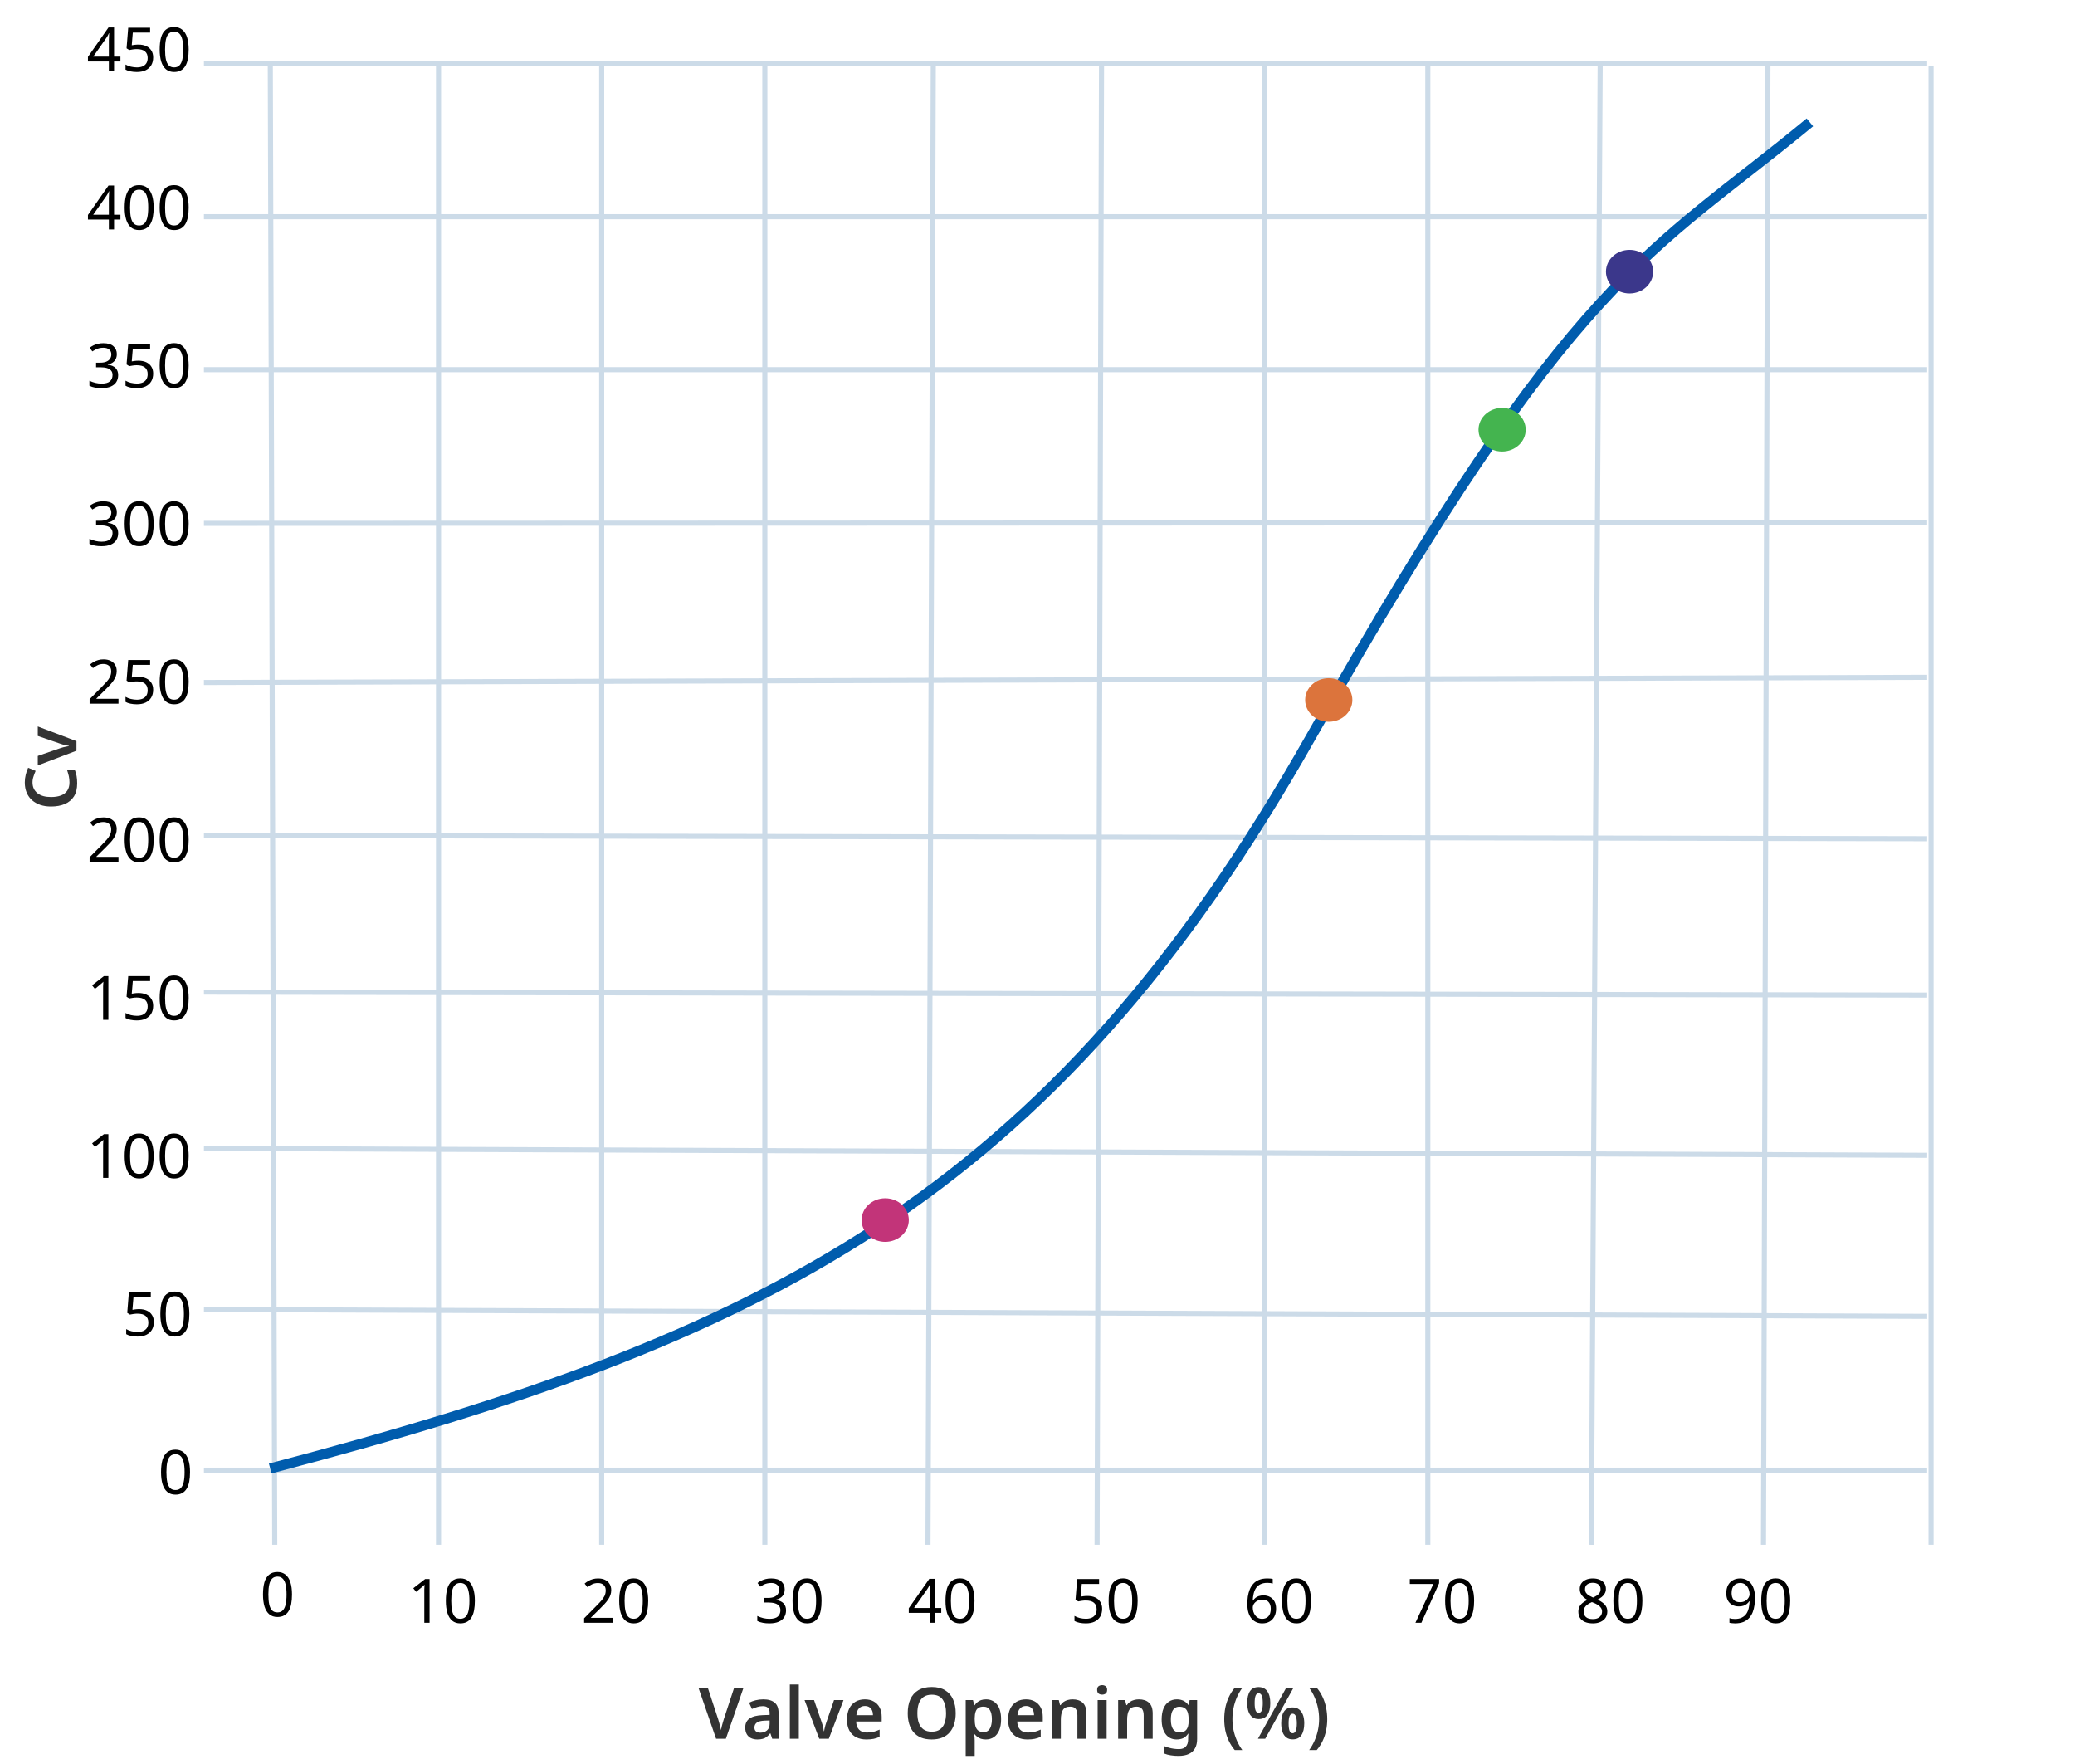 <svg width="407" height="346" viewBox="0 0 407 346" fill="none" xmlns="http://www.w3.org/2000/svg">
<line y1="-0.5" x2="289.957" y2="-0.5" transform="matrix(0.003 1 -1 0.004 52.52 13.002)" stroke="#CCDBE8"/>
<line x1="86.019" y1="13" x2="86.019" y2="302.957" stroke="#CCDBE8"/>
<line x1="118.02" y1="13" x2="118.02" y2="302.957" stroke="#CCDBE8"/>
<line x1="150.02" y1="13" x2="150.02" y2="302.957" stroke="#CCDBE8"/>
<line x1="183.059" y1="13.004" x2="182.02" y2="302.959" stroke="#CCDBE8"/>
<line y1="-0.5" x2="289.957" y2="-0.5" transform="matrix(-0.003 1 -1 -0.004 215.559 13.002)" stroke="#CCDBE8"/>
<line x1="248.059" y1="13" x2="248.059" y2="302.957" stroke="#CCDBE8"/>
<line x1="280.059" y1="13" x2="280.059" y2="302.957" stroke="#CCDBE8"/>
<line y1="-0.5" x2="289.957" y2="-0.5" transform="matrix(-0.006 1 -1 -0.007 313.364 13.006)" stroke="#CCDBE8"/>
<line y1="-0.5" x2="289.957" y2="-0.5" transform="matrix(-0.003 1 -1 -0.003 346.267 13.002)" stroke="#CCDBE8"/>
<line x1="378.767" y1="13" x2="378.767" y2="302.957" stroke="#CCDBE8"/>
<line x1="40" y1="12.5" x2="378" y2="12.5" stroke="#CCDBE8"/>
<line x1="40" y1="42.5" x2="378" y2="42.5" stroke="#CCDBE8"/>
<line x1="40" y1="72.5" x2="378" y2="72.5" stroke="#CCDBE8"/>
<line x1="40" y1="102.638" x2="378" y2="102.515" stroke="#CCDBE8"/>
<line y1="-0.5" x2="338.002" y2="-0.5" transform="matrix(1 -0.003 0.003 1 40 134.345)" stroke="#CCDBE8"/>
<line x1="40.001" y1="163.845" x2="378.001" y2="164.492" stroke="#CCDBE8"/>
<line x1="40.001" y1="194.568" x2="378.001" y2="195.154" stroke="#CCDBE8"/>
<line y1="-0.5" x2="338.004" y2="-0.5" transform="matrix(1 0.004 -0.004 1 40 225.725)" stroke="#CCDBE8"/>
<line y1="-0.5" x2="338.003" y2="-0.5" transform="matrix(1 0.004 -0.004 1 40 257.311)" stroke="#CCDBE8"/>
<line x1="40" y1="288.328" x2="378" y2="288.328" stroke="#CCDBE8"/>
<path d="M53 288C149.582 262.628 205.852 235.315 257.279 144.26C308.706 53.206 323.812 49.77 355 24" stroke="#005CAD" stroke-width="2"/>
<ellipse cx="173.629" cy="239.276" rx="4.629" ry="4.276" fill="#C23479"/>
<ellipse cx="260.629" cy="137.276" rx="4.629" ry="4.276" fill="#DC743C"/>
<ellipse cx="294.629" cy="84.276" rx="4.629" ry="4.276" fill="#44B44F"/>
<ellipse cx="319.629" cy="53.276" rx="4.629" ry="4.276" fill="#3B378B"/>
<path d="M23.624 12.056H22.376V14H21.356V12.056H17.252V11.156L21.284 5.384H22.376V11.108H23.624V12.056ZM21.356 8.408C21.356 8.2 21.356 8.012 21.356 7.844C21.364 7.668 21.372 7.504 21.38 7.352C21.388 7.2 21.392 7.056 21.392 6.92C21.4 6.776 21.408 6.64 21.416 6.512H21.368C21.304 6.664 21.224 6.828 21.128 7.004C21.032 7.18 20.94 7.328 20.852 7.448L18.284 11.108H21.356V8.408ZM27.167 8.744C27.751 8.744 28.259 8.844 28.691 9.044C29.123 9.244 29.455 9.532 29.687 9.908C29.927 10.276 30.047 10.728 30.047 11.264C30.047 11.856 29.919 12.368 29.663 12.8C29.407 13.224 29.039 13.552 28.559 13.784C28.087 14.008 27.515 14.12 26.843 14.12C26.403 14.12 25.987 14.08 25.595 14C25.211 13.92 24.887 13.804 24.623 13.652V12.656C24.911 12.832 25.259 12.972 25.667 13.076C26.083 13.172 26.479 13.22 26.855 13.22C27.279 13.22 27.647 13.156 27.959 13.028C28.279 12.892 28.527 12.688 28.703 12.416C28.879 12.136 28.967 11.788 28.967 11.372C28.967 10.812 28.795 10.384 28.451 10.088C28.107 9.784 27.563 9.632 26.819 9.632C26.595 9.632 26.339 9.652 26.051 9.692C25.763 9.732 25.531 9.772 25.355 9.812L24.827 9.476L25.151 5.432H29.447V6.392H26.051L25.847 8.876C25.983 8.852 26.167 8.824 26.399 8.792C26.631 8.76 26.887 8.744 27.167 8.744ZM37.01 9.704C37.01 10.4 36.958 11.02 36.854 11.564C36.75 12.108 36.582 12.572 36.35 12.956C36.126 13.332 35.83 13.62 35.462 13.82C35.102 14.02 34.666 14.12 34.154 14.12C33.514 14.12 32.982 13.944 32.558 13.592C32.142 13.24 31.83 12.736 31.622 12.08C31.422 11.416 31.322 10.624 31.322 9.704C31.322 8.776 31.414 7.984 31.598 7.328C31.79 6.672 32.094 6.172 32.51 5.828C32.926 5.476 33.474 5.3 34.154 5.3C34.794 5.3 35.326 5.476 35.75 5.828C36.174 6.172 36.49 6.672 36.698 7.328C36.906 7.984 37.01 8.776 37.01 9.704ZM32.378 9.704C32.378 10.488 32.434 11.14 32.546 11.66C32.666 12.18 32.854 12.572 33.11 12.836C33.374 13.092 33.722 13.22 34.154 13.22C34.586 13.22 34.93 13.092 35.186 12.836C35.45 12.58 35.642 12.192 35.762 11.672C35.882 11.144 35.942 10.488 35.942 9.704C35.942 8.92 35.882 8.272 35.762 7.76C35.642 7.24 35.45 6.852 35.186 6.596C34.93 6.332 34.586 6.2 34.154 6.2C33.722 6.2 33.374 6.332 33.11 6.596C32.854 6.852 32.666 7.24 32.546 7.76C32.434 8.272 32.378 8.92 32.378 9.704Z" fill="black"/>
<path d="M23.624 43.056H22.376V45H21.356V43.056H17.252V42.156L21.284 36.384H22.376V42.108H23.624V43.056ZM21.356 39.408C21.356 39.2 21.356 39.012 21.356 38.844C21.364 38.668 21.372 38.504 21.38 38.352C21.388 38.2 21.392 38.056 21.392 37.92C21.4 37.776 21.408 37.64 21.416 37.512H21.368C21.304 37.664 21.224 37.828 21.128 38.004C21.032 38.18 20.94 38.328 20.852 38.448L18.284 42.108H21.356V39.408ZM30.143 40.704C30.143 41.4 30.091 42.02 29.987 42.564C29.883 43.108 29.715 43.572 29.483 43.956C29.259 44.332 28.963 44.62 28.595 44.82C28.235 45.02 27.799 45.12 27.287 45.12C26.647 45.12 26.115 44.944 25.691 44.592C25.275 44.24 24.963 43.736 24.755 43.08C24.555 42.416 24.455 41.624 24.455 40.704C24.455 39.776 24.547 38.984 24.731 38.328C24.923 37.672 25.227 37.172 25.643 36.828C26.059 36.476 26.607 36.3 27.287 36.3C27.927 36.3 28.459 36.476 28.883 36.828C29.307 37.172 29.623 37.672 29.831 38.328C30.039 38.984 30.143 39.776 30.143 40.704ZM25.511 40.704C25.511 41.488 25.567 42.14 25.679 42.66C25.799 43.18 25.987 43.572 26.243 43.836C26.507 44.092 26.855 44.22 27.287 44.22C27.719 44.22 28.063 44.092 28.319 43.836C28.583 43.58 28.775 43.192 28.895 42.672C29.015 42.144 29.075 41.488 29.075 40.704C29.075 39.92 29.015 39.272 28.895 38.76C28.775 38.24 28.583 37.852 28.319 37.596C28.063 37.332 27.719 37.2 27.287 37.2C26.855 37.2 26.507 37.332 26.243 37.596C25.987 37.852 25.799 38.24 25.679 38.76C25.567 39.272 25.511 39.92 25.511 40.704ZM37.01 40.704C37.01 41.4 36.958 42.02 36.854 42.564C36.75 43.108 36.582 43.572 36.35 43.956C36.126 44.332 35.83 44.62 35.462 44.82C35.102 45.02 34.666 45.12 34.154 45.12C33.514 45.12 32.982 44.944 32.558 44.592C32.142 44.24 31.83 43.736 31.622 43.08C31.422 42.416 31.322 41.624 31.322 40.704C31.322 39.776 31.414 38.984 31.598 38.328C31.79 37.672 32.094 37.172 32.51 36.828C32.926 36.476 33.474 36.3 34.154 36.3C34.794 36.3 35.326 36.476 35.75 36.828C36.174 37.172 36.49 37.672 36.698 38.328C36.906 38.984 37.01 39.776 37.01 40.704ZM32.378 40.704C32.378 41.488 32.434 42.14 32.546 42.66C32.666 43.18 32.854 43.572 33.11 43.836C33.374 44.092 33.722 44.22 34.154 44.22C34.586 44.22 34.93 44.092 35.186 43.836C35.45 43.58 35.642 43.192 35.762 42.672C35.882 42.144 35.942 41.488 35.942 40.704C35.942 39.92 35.882 39.272 35.762 38.76C35.642 38.24 35.45 37.852 35.186 37.596C34.93 37.332 34.586 37.2 34.154 37.2C33.722 37.2 33.374 37.332 33.11 37.596C32.854 37.852 32.666 38.24 32.546 38.76C32.434 39.272 32.378 39.92 32.378 40.704Z" fill="black"/>
<path d="M22.916 69.436C22.916 69.82 22.844 70.152 22.7 70.432C22.556 70.712 22.348 70.94 22.076 71.116C21.812 71.292 21.5 71.416 21.14 71.488V71.536C21.828 71.616 22.34 71.832 22.676 72.184C23.012 72.536 23.18 72.996 23.18 73.564C23.18 74.06 23.064 74.504 22.832 74.896C22.6 75.28 22.24 75.58 21.752 75.796C21.272 76.012 20.652 76.12 19.892 76.12C19.444 76.12 19.028 76.084 18.644 76.012C18.26 75.948 17.892 75.828 17.54 75.652V74.668C17.9 74.844 18.288 74.984 18.704 75.088C19.12 75.184 19.52 75.232 19.904 75.232C20.672 75.232 21.224 75.084 21.56 74.788C21.904 74.484 22.076 74.068 22.076 73.54C22.076 73.18 21.98 72.892 21.788 72.676C21.604 72.452 21.332 72.288 20.972 72.184C20.612 72.08 20.18 72.028 19.676 72.028H18.848V71.128H19.688C20.16 71.128 20.552 71.06 20.864 70.924C21.184 70.788 21.424 70.6 21.584 70.36C21.752 70.112 21.836 69.828 21.836 69.508C21.836 69.092 21.696 68.772 21.416 68.548C21.136 68.316 20.756 68.2 20.276 68.2C19.972 68.2 19.696 68.232 19.448 68.296C19.2 68.352 18.968 68.436 18.752 68.548C18.544 68.652 18.332 68.776 18.116 68.92L17.588 68.2C17.796 68.04 18.032 67.892 18.296 67.756C18.568 67.62 18.868 67.512 19.196 67.432C19.524 67.352 19.88 67.312 20.264 67.312C21.16 67.312 21.824 67.512 22.256 67.912C22.696 68.312 22.916 68.82 22.916 69.436ZM27.167 70.744C27.751 70.744 28.259 70.844 28.691 71.044C29.123 71.244 29.455 71.532 29.687 71.908C29.927 72.276 30.047 72.728 30.047 73.264C30.047 73.856 29.919 74.368 29.663 74.8C29.407 75.224 29.039 75.552 28.559 75.784C28.087 76.008 27.515 76.12 26.843 76.12C26.403 76.12 25.987 76.08 25.595 76C25.211 75.92 24.887 75.804 24.623 75.652V74.656C24.911 74.832 25.259 74.972 25.667 75.076C26.083 75.172 26.479 75.22 26.855 75.22C27.279 75.22 27.647 75.156 27.959 75.028C28.279 74.892 28.527 74.688 28.703 74.416C28.879 74.136 28.967 73.788 28.967 73.372C28.967 72.812 28.795 72.384 28.451 72.088C28.107 71.784 27.563 71.632 26.819 71.632C26.595 71.632 26.339 71.652 26.051 71.692C25.763 71.732 25.531 71.772 25.355 71.812L24.827 71.476L25.151 67.432H29.447V68.392H26.051L25.847 70.876C25.983 70.852 26.167 70.824 26.399 70.792C26.631 70.76 26.887 70.744 27.167 70.744ZM37.01 71.704C37.01 72.4 36.958 73.02 36.854 73.564C36.75 74.108 36.582 74.572 36.35 74.956C36.126 75.332 35.83 75.62 35.462 75.82C35.102 76.02 34.666 76.12 34.154 76.12C33.514 76.12 32.982 75.944 32.558 75.592C32.142 75.24 31.83 74.736 31.622 74.08C31.422 73.416 31.322 72.624 31.322 71.704C31.322 70.776 31.414 69.984 31.598 69.328C31.79 68.672 32.094 68.172 32.51 67.828C32.926 67.476 33.474 67.3 34.154 67.3C34.794 67.3 35.326 67.476 35.75 67.828C36.174 68.172 36.49 68.672 36.698 69.328C36.906 69.984 37.01 70.776 37.01 71.704ZM32.378 71.704C32.378 72.488 32.434 73.14 32.546 73.66C32.666 74.18 32.854 74.572 33.11 74.836C33.374 75.092 33.722 75.22 34.154 75.22C34.586 75.22 34.93 75.092 35.186 74.836C35.45 74.58 35.642 74.192 35.762 73.672C35.882 73.144 35.942 72.488 35.942 71.704C35.942 70.92 35.882 70.272 35.762 69.76C35.642 69.24 35.45 68.852 35.186 68.596C34.93 68.332 34.586 68.2 34.154 68.2C33.722 68.2 33.374 68.332 33.11 68.596C32.854 68.852 32.666 69.24 32.546 69.76C32.434 70.272 32.378 70.92 32.378 71.704Z" fill="black"/>
<path d="M22.916 100.436C22.916 100.82 22.844 101.152 22.7 101.432C22.556 101.712 22.348 101.94 22.076 102.116C21.812 102.292 21.5 102.416 21.14 102.488V102.536C21.828 102.616 22.34 102.832 22.676 103.184C23.012 103.536 23.18 103.996 23.18 104.564C23.18 105.06 23.064 105.504 22.832 105.896C22.6 106.28 22.24 106.58 21.752 106.796C21.272 107.012 20.652 107.12 19.892 107.12C19.444 107.12 19.028 107.084 18.644 107.012C18.26 106.948 17.892 106.828 17.54 106.652V105.668C17.9 105.844 18.288 105.984 18.704 106.088C19.12 106.184 19.52 106.232 19.904 106.232C20.672 106.232 21.224 106.084 21.56 105.788C21.904 105.484 22.076 105.068 22.076 104.54C22.076 104.18 21.98 103.892 21.788 103.676C21.604 103.452 21.332 103.288 20.972 103.184C20.612 103.08 20.18 103.028 19.676 103.028H18.848V102.128H19.688C20.16 102.128 20.552 102.06 20.864 101.924C21.184 101.788 21.424 101.6 21.584 101.36C21.752 101.112 21.836 100.828 21.836 100.508C21.836 100.092 21.696 99.772 21.416 99.548C21.136 99.316 20.756 99.2 20.276 99.2C19.972 99.2 19.696 99.232 19.448 99.296C19.2 99.352 18.968 99.436 18.752 99.548C18.544 99.652 18.332 99.776 18.116 99.92L17.588 99.2C17.796 99.04 18.032 98.892 18.296 98.756C18.568 98.62 18.868 98.512 19.196 98.432C19.524 98.352 19.88 98.312 20.264 98.312C21.16 98.312 21.824 98.512 22.256 98.912C22.696 99.312 22.916 99.82 22.916 100.436ZM30.143 102.704C30.143 103.4 30.091 104.02 29.987 104.564C29.883 105.108 29.715 105.572 29.483 105.956C29.259 106.332 28.963 106.62 28.595 106.82C28.235 107.02 27.799 107.12 27.287 107.12C26.647 107.12 26.115 106.944 25.691 106.592C25.275 106.24 24.963 105.736 24.755 105.08C24.555 104.416 24.455 103.624 24.455 102.704C24.455 101.776 24.547 100.984 24.731 100.328C24.923 99.672 25.227 99.172 25.643 98.828C26.059 98.476 26.607 98.3 27.287 98.3C27.927 98.3 28.459 98.476 28.883 98.828C29.307 99.172 29.623 99.672 29.831 100.328C30.039 100.984 30.143 101.776 30.143 102.704ZM25.511 102.704C25.511 103.488 25.567 104.14 25.679 104.66C25.799 105.18 25.987 105.572 26.243 105.836C26.507 106.092 26.855 106.22 27.287 106.22C27.719 106.22 28.063 106.092 28.319 105.836C28.583 105.58 28.775 105.192 28.895 104.672C29.015 104.144 29.075 103.488 29.075 102.704C29.075 101.92 29.015 101.272 28.895 100.76C28.775 100.24 28.583 99.852 28.319 99.596C28.063 99.332 27.719 99.2 27.287 99.2C26.855 99.2 26.507 99.332 26.243 99.596C25.987 99.852 25.799 100.24 25.679 100.76C25.567 101.272 25.511 101.92 25.511 102.704ZM37.01 102.704C37.01 103.4 36.958 104.02 36.854 104.564C36.75 105.108 36.582 105.572 36.35 105.956C36.126 106.332 35.83 106.62 35.462 106.82C35.102 107.02 34.666 107.12 34.154 107.12C33.514 107.12 32.982 106.944 32.558 106.592C32.142 106.24 31.83 105.736 31.622 105.08C31.422 104.416 31.322 103.624 31.322 102.704C31.322 101.776 31.414 100.984 31.598 100.328C31.79 99.672 32.094 99.172 32.51 98.828C32.926 98.476 33.474 98.3 34.154 98.3C34.794 98.3 35.326 98.476 35.75 98.828C36.174 99.172 36.49 99.672 36.698 100.328C36.906 100.984 37.01 101.776 37.01 102.704ZM32.378 102.704C32.378 103.488 32.434 104.14 32.546 104.66C32.666 105.18 32.854 105.572 33.11 105.836C33.374 106.092 33.722 106.22 34.154 106.22C34.586 106.22 34.93 106.092 35.186 105.836C35.45 105.58 35.642 105.192 35.762 104.672C35.882 104.144 35.942 103.488 35.942 102.704C35.942 101.92 35.882 101.272 35.762 100.76C35.642 100.24 35.45 99.852 35.186 99.596C34.93 99.332 34.586 99.2 34.154 99.2C33.722 99.2 33.374 99.332 33.11 99.596C32.854 99.852 32.666 100.24 32.546 100.76C32.434 101.272 32.378 101.92 32.378 102.704Z" fill="black"/>
<path d="M23.24 138H17.576V137.124L19.82 134.856C20.252 134.424 20.616 134.04 20.912 133.704C21.208 133.368 21.432 133.04 21.584 132.72C21.736 132.392 21.812 132.036 21.812 131.652C21.812 131.18 21.672 130.824 21.392 130.584C21.112 130.336 20.748 130.212 20.3 130.212C19.884 130.212 19.516 130.284 19.196 130.428C18.884 130.572 18.564 130.772 18.236 131.028L17.672 130.32C17.896 130.128 18.14 129.956 18.404 129.804C18.676 129.652 18.968 129.532 19.28 129.444C19.6 129.356 19.94 129.312 20.3 129.312C20.836 129.312 21.296 129.404 21.68 129.588C22.064 129.772 22.36 130.036 22.568 130.38C22.784 130.716 22.892 131.12 22.892 131.592C22.892 131.928 22.84 132.248 22.736 132.552C22.632 132.848 22.484 133.14 22.292 133.428C22.1 133.716 21.868 134.008 21.596 134.304C21.324 134.6 21.024 134.908 20.696 135.228L18.908 136.992V137.04H23.24V138ZM27.167 132.744C27.751 132.744 28.259 132.844 28.691 133.044C29.123 133.244 29.455 133.532 29.687 133.908C29.927 134.276 30.047 134.728 30.047 135.264C30.047 135.856 29.919 136.368 29.663 136.8C29.407 137.224 29.039 137.552 28.559 137.784C28.087 138.008 27.515 138.12 26.843 138.12C26.403 138.12 25.987 138.08 25.595 138C25.211 137.92 24.887 137.804 24.623 137.652V136.656C24.911 136.832 25.259 136.972 25.667 137.076C26.083 137.172 26.479 137.22 26.855 137.22C27.279 137.22 27.647 137.156 27.959 137.028C28.279 136.892 28.527 136.688 28.703 136.416C28.879 136.136 28.967 135.788 28.967 135.372C28.967 134.812 28.795 134.384 28.451 134.088C28.107 133.784 27.563 133.632 26.819 133.632C26.595 133.632 26.339 133.652 26.051 133.692C25.763 133.732 25.531 133.772 25.355 133.812L24.827 133.476L25.151 129.432H29.447V130.392H26.051L25.847 132.876C25.983 132.852 26.167 132.824 26.399 132.792C26.631 132.76 26.887 132.744 27.167 132.744ZM37.01 133.704C37.01 134.4 36.958 135.02 36.854 135.564C36.75 136.108 36.582 136.572 36.35 136.956C36.126 137.332 35.83 137.62 35.462 137.82C35.102 138.02 34.666 138.12 34.154 138.12C33.514 138.12 32.982 137.944 32.558 137.592C32.142 137.24 31.83 136.736 31.622 136.08C31.422 135.416 31.322 134.624 31.322 133.704C31.322 132.776 31.414 131.984 31.598 131.328C31.79 130.672 32.094 130.172 32.51 129.828C32.926 129.476 33.474 129.3 34.154 129.3C34.794 129.3 35.326 129.476 35.75 129.828C36.174 130.172 36.49 130.672 36.698 131.328C36.906 131.984 37.01 132.776 37.01 133.704ZM32.378 133.704C32.378 134.488 32.434 135.14 32.546 135.66C32.666 136.18 32.854 136.572 33.11 136.836C33.374 137.092 33.722 137.22 34.154 137.22C34.586 137.22 34.93 137.092 35.186 136.836C35.45 136.58 35.642 136.192 35.762 135.672C35.882 135.144 35.942 134.488 35.942 133.704C35.942 132.92 35.882 132.272 35.762 131.76C35.642 131.24 35.45 130.852 35.186 130.596C34.93 130.332 34.586 130.2 34.154 130.2C33.722 130.2 33.374 130.332 33.11 130.596C32.854 130.852 32.666 131.24 32.546 131.76C32.434 132.272 32.378 132.92 32.378 133.704Z" fill="black"/>
<path d="M23.24 169H17.576V168.124L19.82 165.856C20.252 165.424 20.616 165.04 20.912 164.704C21.208 164.368 21.432 164.04 21.584 163.72C21.736 163.392 21.812 163.036 21.812 162.652C21.812 162.18 21.672 161.824 21.392 161.584C21.112 161.336 20.748 161.212 20.3 161.212C19.884 161.212 19.516 161.284 19.196 161.428C18.884 161.572 18.564 161.772 18.236 162.028L17.672 161.32C17.896 161.128 18.14 160.956 18.404 160.804C18.676 160.652 18.968 160.532 19.28 160.444C19.6 160.356 19.94 160.312 20.3 160.312C20.836 160.312 21.296 160.404 21.68 160.588C22.064 160.772 22.36 161.036 22.568 161.38C22.784 161.716 22.892 162.12 22.892 162.592C22.892 162.928 22.84 163.248 22.736 163.552C22.632 163.848 22.484 164.14 22.292 164.428C22.1 164.716 21.868 165.008 21.596 165.304C21.324 165.6 21.024 165.908 20.696 166.228L18.908 167.992V168.04H23.24V169ZM30.143 164.704C30.143 165.4 30.091 166.02 29.987 166.564C29.883 167.108 29.715 167.572 29.483 167.956C29.259 168.332 28.963 168.62 28.595 168.82C28.235 169.02 27.799 169.12 27.287 169.12C26.647 169.12 26.115 168.944 25.691 168.592C25.275 168.24 24.963 167.736 24.755 167.08C24.555 166.416 24.455 165.624 24.455 164.704C24.455 163.776 24.547 162.984 24.731 162.328C24.923 161.672 25.227 161.172 25.643 160.828C26.059 160.476 26.607 160.3 27.287 160.3C27.927 160.3 28.459 160.476 28.883 160.828C29.307 161.172 29.623 161.672 29.831 162.328C30.039 162.984 30.143 163.776 30.143 164.704ZM25.511 164.704C25.511 165.488 25.567 166.14 25.679 166.66C25.799 167.18 25.987 167.572 26.243 167.836C26.507 168.092 26.855 168.22 27.287 168.22C27.719 168.22 28.063 168.092 28.319 167.836C28.583 167.58 28.775 167.192 28.895 166.672C29.015 166.144 29.075 165.488 29.075 164.704C29.075 163.92 29.015 163.272 28.895 162.76C28.775 162.24 28.583 161.852 28.319 161.596C28.063 161.332 27.719 161.2 27.287 161.2C26.855 161.2 26.507 161.332 26.243 161.596C25.987 161.852 25.799 162.24 25.679 162.76C25.567 163.272 25.511 163.92 25.511 164.704ZM37.01 164.704C37.01 165.4 36.958 166.02 36.854 166.564C36.75 167.108 36.582 167.572 36.35 167.956C36.126 168.332 35.83 168.62 35.462 168.82C35.102 169.02 34.666 169.12 34.154 169.12C33.514 169.12 32.982 168.944 32.558 168.592C32.142 168.24 31.83 167.736 31.622 167.08C31.422 166.416 31.322 165.624 31.322 164.704C31.322 163.776 31.414 162.984 31.598 162.328C31.79 161.672 32.094 161.172 32.51 160.828C32.926 160.476 33.474 160.3 34.154 160.3C34.794 160.3 35.326 160.476 35.75 160.828C36.174 161.172 36.49 161.672 36.698 162.328C36.906 162.984 37.01 163.776 37.01 164.704ZM32.378 164.704C32.378 165.488 32.434 166.14 32.546 166.66C32.666 167.18 32.854 167.572 33.11 167.836C33.374 168.092 33.722 168.22 34.154 168.22C34.586 168.22 34.93 168.092 35.186 167.836C35.45 167.58 35.642 167.192 35.762 166.672C35.882 166.144 35.942 165.488 35.942 164.704C35.942 163.92 35.882 163.272 35.762 162.76C35.642 162.24 35.45 161.852 35.186 161.596C34.93 161.332 34.586 161.2 34.154 161.2C33.722 161.2 33.374 161.332 33.11 161.596C32.854 161.852 32.666 162.24 32.546 162.76C32.434 163.272 32.378 163.92 32.378 164.704Z" fill="black"/>
<path d="M21.26 200H20.228V194.012C20.228 193.78 20.228 193.584 20.228 193.424C20.236 193.264 20.244 193.116 20.252 192.98C20.26 192.836 20.268 192.688 20.276 192.536C20.148 192.664 20.032 192.772 19.928 192.86C19.824 192.948 19.692 193.06 19.532 193.196L18.62 193.94L18.068 193.232L20.384 191.432H21.26V200ZM27.167 194.744C27.751 194.744 28.259 194.844 28.691 195.044C29.123 195.244 29.455 195.532 29.687 195.908C29.927 196.276 30.047 196.728 30.047 197.264C30.047 197.856 29.919 198.368 29.663 198.8C29.407 199.224 29.039 199.552 28.559 199.784C28.087 200.008 27.515 200.12 26.843 200.12C26.403 200.12 25.987 200.08 25.595 200C25.211 199.92 24.887 199.804 24.623 199.652V198.656C24.911 198.832 25.259 198.972 25.667 199.076C26.083 199.172 26.479 199.22 26.855 199.22C27.279 199.22 27.647 199.156 27.959 199.028C28.279 198.892 28.527 198.688 28.703 198.416C28.879 198.136 28.967 197.788 28.967 197.372C28.967 196.812 28.795 196.384 28.451 196.088C28.107 195.784 27.563 195.632 26.819 195.632C26.595 195.632 26.339 195.652 26.051 195.692C25.763 195.732 25.531 195.772 25.355 195.812L24.827 195.476L25.151 191.432H29.447V192.392H26.051L25.847 194.876C25.983 194.852 26.167 194.824 26.399 194.792C26.631 194.76 26.887 194.744 27.167 194.744ZM37.01 195.704C37.01 196.4 36.958 197.02 36.854 197.564C36.75 198.108 36.582 198.572 36.35 198.956C36.126 199.332 35.83 199.62 35.462 199.82C35.102 200.02 34.666 200.12 34.154 200.12C33.514 200.12 32.982 199.944 32.558 199.592C32.142 199.24 31.83 198.736 31.622 198.08C31.422 197.416 31.322 196.624 31.322 195.704C31.322 194.776 31.414 193.984 31.598 193.328C31.79 192.672 32.094 192.172 32.51 191.828C32.926 191.476 33.474 191.3 34.154 191.3C34.794 191.3 35.326 191.476 35.75 191.828C36.174 192.172 36.49 192.672 36.698 193.328C36.906 193.984 37.01 194.776 37.01 195.704ZM32.378 195.704C32.378 196.488 32.434 197.14 32.546 197.66C32.666 198.18 32.854 198.572 33.11 198.836C33.374 199.092 33.722 199.22 34.154 199.22C34.586 199.22 34.93 199.092 35.186 198.836C35.45 198.58 35.642 198.192 35.762 197.672C35.882 197.144 35.942 196.488 35.942 195.704C35.942 194.92 35.882 194.272 35.762 193.76C35.642 193.24 35.45 192.852 35.186 192.596C34.93 192.332 34.586 192.2 34.154 192.2C33.722 192.2 33.374 192.332 33.11 192.596C32.854 192.852 32.666 193.24 32.546 193.76C32.434 194.272 32.378 194.92 32.378 195.704Z" fill="black"/>
<path d="M21.26 231H20.228V225.012C20.228 224.78 20.228 224.584 20.228 224.424C20.236 224.264 20.244 224.116 20.252 223.98C20.26 223.836 20.268 223.688 20.276 223.536C20.148 223.664 20.032 223.772 19.928 223.86C19.824 223.948 19.692 224.06 19.532 224.196L18.62 224.94L18.068 224.232L20.384 222.432H21.26V231ZM30.143 226.704C30.143 227.4 30.091 228.02 29.987 228.564C29.883 229.108 29.715 229.572 29.483 229.956C29.259 230.332 28.963 230.62 28.595 230.82C28.235 231.02 27.799 231.12 27.287 231.12C26.647 231.12 26.115 230.944 25.691 230.592C25.275 230.24 24.963 229.736 24.755 229.08C24.555 228.416 24.455 227.624 24.455 226.704C24.455 225.776 24.547 224.984 24.731 224.328C24.923 223.672 25.227 223.172 25.643 222.828C26.059 222.476 26.607 222.3 27.287 222.3C27.927 222.3 28.459 222.476 28.883 222.828C29.307 223.172 29.623 223.672 29.831 224.328C30.039 224.984 30.143 225.776 30.143 226.704ZM25.511 226.704C25.511 227.488 25.567 228.14 25.679 228.66C25.799 229.18 25.987 229.572 26.243 229.836C26.507 230.092 26.855 230.22 27.287 230.22C27.719 230.22 28.063 230.092 28.319 229.836C28.583 229.58 28.775 229.192 28.895 228.672C29.015 228.144 29.075 227.488 29.075 226.704C29.075 225.92 29.015 225.272 28.895 224.76C28.775 224.24 28.583 223.852 28.319 223.596C28.063 223.332 27.719 223.2 27.287 223.2C26.855 223.2 26.507 223.332 26.243 223.596C25.987 223.852 25.799 224.24 25.679 224.76C25.567 225.272 25.511 225.92 25.511 226.704ZM37.01 226.704C37.01 227.4 36.958 228.02 36.854 228.564C36.75 229.108 36.582 229.572 36.35 229.956C36.126 230.332 35.83 230.62 35.462 230.82C35.102 231.02 34.666 231.12 34.154 231.12C33.514 231.12 32.982 230.944 32.558 230.592C32.142 230.24 31.83 229.736 31.622 229.08C31.422 228.416 31.322 227.624 31.322 226.704C31.322 225.776 31.414 224.984 31.598 224.328C31.79 223.672 32.094 223.172 32.51 222.828C32.926 222.476 33.474 222.3 34.154 222.3C34.794 222.3 35.326 222.476 35.75 222.828C36.174 223.172 36.49 223.672 36.698 224.328C36.906 224.984 37.01 225.776 37.01 226.704ZM32.378 226.704C32.378 227.488 32.434 228.14 32.546 228.66C32.666 229.18 32.854 229.572 33.11 229.836C33.374 230.092 33.722 230.22 34.154 230.22C34.586 230.22 34.93 230.092 35.186 229.836C35.45 229.58 35.642 229.192 35.762 228.672C35.882 228.144 35.942 227.488 35.942 226.704C35.942 225.92 35.882 225.272 35.762 224.76C35.642 224.24 35.45 223.852 35.186 223.596C34.93 223.332 34.586 223.2 34.154 223.2C33.722 223.2 33.374 223.332 33.11 223.596C32.854 223.852 32.666 224.24 32.546 224.76C32.434 225.272 32.378 225.92 32.378 226.704Z" fill="black"/>
<path d="M27.3 256.744C27.884 256.744 28.392 256.844 28.824 257.044C29.256 257.244 29.588 257.532 29.82 257.908C30.06 258.276 30.18 258.728 30.18 259.264C30.18 259.856 30.052 260.368 29.796 260.8C29.54 261.224 29.172 261.552 28.692 261.784C28.22 262.008 27.648 262.12 26.976 262.12C26.536 262.12 26.12 262.08 25.728 262C25.344 261.92 25.02 261.804 24.756 261.652V260.656C25.044 260.832 25.392 260.972 25.8 261.076C26.216 261.172 26.612 261.22 26.988 261.22C27.412 261.22 27.78 261.156 28.092 261.028C28.412 260.892 28.66 260.688 28.836 260.416C29.012 260.136 29.1 259.788 29.1 259.372C29.1 258.812 28.928 258.384 28.584 258.088C28.24 257.784 27.696 257.632 26.952 257.632C26.728 257.632 26.472 257.652 26.184 257.692C25.896 257.732 25.664 257.772 25.488 257.812L24.96 257.476L25.284 253.432H29.58V254.392H26.184L25.98 256.876C26.116 256.852 26.3 256.824 26.532 256.792C26.764 256.76 27.02 256.744 27.3 256.744ZM37.143 257.704C37.143 258.4 37.091 259.02 36.987 259.564C36.883 260.108 36.715 260.572 36.483 260.956C36.259 261.332 35.963 261.62 35.595 261.82C35.235 262.02 34.799 262.12 34.287 262.12C33.647 262.12 33.115 261.944 32.691 261.592C32.275 261.24 31.963 260.736 31.755 260.08C31.555 259.416 31.455 258.624 31.455 257.704C31.455 256.776 31.547 255.984 31.731 255.328C31.923 254.672 32.227 254.172 32.643 253.828C33.059 253.476 33.607 253.3 34.287 253.3C34.927 253.3 35.459 253.476 35.883 253.828C36.307 254.172 36.623 254.672 36.831 255.328C37.039 255.984 37.143 256.776 37.143 257.704ZM32.511 257.704C32.511 258.488 32.567 259.14 32.679 259.66C32.799 260.18 32.987 260.572 33.243 260.836C33.507 261.092 33.855 261.22 34.287 261.22C34.719 261.22 35.063 261.092 35.319 260.836C35.583 260.58 35.775 260.192 35.895 259.672C36.015 259.144 36.075 258.488 36.075 257.704C36.075 256.92 36.015 256.272 35.895 255.76C35.775 255.24 35.583 254.852 35.319 254.596C35.063 254.332 34.719 254.2 34.287 254.2C33.855 254.2 33.507 254.332 33.243 254.596C32.987 254.852 32.799 255.24 32.679 255.76C32.567 256.272 32.511 256.92 32.511 257.704Z" fill="black"/>
<path d="M37.276 288.704C37.276 289.4 37.224 290.02 37.12 290.564C37.016 291.108 36.848 291.572 36.616 291.956C36.392 292.332 36.096 292.62 35.728 292.82C35.368 293.02 34.932 293.12 34.42 293.12C33.78 293.12 33.248 292.944 32.824 292.592C32.408 292.24 32.096 291.736 31.888 291.08C31.688 290.416 31.588 289.624 31.588 288.704C31.588 287.776 31.68 286.984 31.864 286.328C32.056 285.672 32.36 285.172 32.776 284.828C33.192 284.476 33.74 284.3 34.42 284.3C35.06 284.3 35.592 284.476 36.016 284.828C36.44 285.172 36.756 285.672 36.964 286.328C37.172 286.984 37.276 287.776 37.276 288.704ZM32.644 288.704C32.644 289.488 32.7 290.14 32.812 290.66C32.932 291.18 33.12 291.572 33.376 291.836C33.64 292.092 33.988 292.22 34.42 292.22C34.852 292.22 35.196 292.092 35.452 291.836C35.716 291.58 35.908 291.192 36.028 290.672C36.148 290.144 36.208 289.488 36.208 288.704C36.208 287.92 36.148 287.272 36.028 286.76C35.908 286.24 35.716 285.852 35.452 285.596C35.196 285.332 34.852 285.2 34.42 285.2C33.988 285.2 33.64 285.332 33.376 285.596C33.12 285.852 32.932 286.24 32.812 286.76C32.7 287.272 32.644 287.92 32.644 288.704Z" fill="black"/>
<path d="M84.26 318.25H83.228V312.262C83.228 312.03 83.228 311.834 83.228 311.674C83.236 311.514 83.244 311.366 83.252 311.23C83.26 311.086 83.268 310.938 83.276 310.786C83.148 310.914 83.032 311.022 82.928 311.11C82.824 311.198 82.692 311.31 82.532 311.446L81.62 312.19L81.068 311.482L83.384 309.682H84.26V318.25ZM93.143 313.954C93.143 314.65 93.091 315.27 92.987 315.814C92.883 316.358 92.715 316.822 92.483 317.206C92.259 317.582 91.963 317.87 91.595 318.07C91.235 318.27 90.799 318.37 90.287 318.37C89.647 318.37 89.115 318.194 88.691 317.842C88.275 317.49 87.963 316.986 87.755 316.33C87.555 315.666 87.455 314.874 87.455 313.954C87.455 313.026 87.547 312.234 87.731 311.578C87.923 310.922 88.227 310.422 88.643 310.078C89.059 309.726 89.607 309.55 90.287 309.55C90.927 309.55 91.459 309.726 91.883 310.078C92.307 310.422 92.623 310.922 92.831 311.578C93.039 312.234 93.143 313.026 93.143 313.954ZM88.511 313.954C88.511 314.738 88.567 315.39 88.679 315.91C88.799 316.43 88.987 316.822 89.243 317.086C89.507 317.342 89.855 317.47 90.287 317.47C90.719 317.47 91.063 317.342 91.319 317.086C91.583 316.83 91.775 316.442 91.895 315.922C92.015 315.394 92.075 314.738 92.075 313.954C92.075 313.17 92.015 312.522 91.895 312.01C91.775 311.49 91.583 311.102 91.319 310.846C91.063 310.582 90.719 310.45 90.287 310.45C89.855 310.45 89.507 310.582 89.243 310.846C88.987 311.102 88.799 311.49 88.679 312.01C88.567 312.522 88.511 313.17 88.511 313.954Z" fill="black"/>
<path d="M120.24 318.25H114.576V317.374L116.82 315.106C117.252 314.674 117.616 314.29 117.912 313.954C118.208 313.618 118.432 313.29 118.584 312.97C118.736 312.642 118.812 312.286 118.812 311.902C118.812 311.43 118.672 311.074 118.392 310.834C118.112 310.586 117.748 310.462 117.3 310.462C116.884 310.462 116.516 310.534 116.196 310.678C115.884 310.822 115.564 311.022 115.236 311.278L114.672 310.57C114.896 310.378 115.14 310.206 115.404 310.054C115.676 309.902 115.968 309.782 116.28 309.694C116.6 309.606 116.94 309.562 117.3 309.562C117.836 309.562 118.296 309.654 118.68 309.838C119.064 310.022 119.36 310.286 119.568 310.63C119.784 310.966 119.892 311.37 119.892 311.842C119.892 312.178 119.84 312.498 119.736 312.802C119.632 313.098 119.484 313.39 119.292 313.678C119.1 313.966 118.868 314.258 118.596 314.554C118.324 314.85 118.024 315.158 117.696 315.478L115.908 317.242V317.29H120.24V318.25ZM127.143 313.954C127.143 314.65 127.091 315.27 126.987 315.814C126.883 316.358 126.715 316.822 126.483 317.206C126.259 317.582 125.963 317.87 125.595 318.07C125.235 318.27 124.799 318.37 124.287 318.37C123.647 318.37 123.115 318.194 122.691 317.842C122.275 317.49 121.963 316.986 121.755 316.33C121.555 315.666 121.455 314.874 121.455 313.954C121.455 313.026 121.547 312.234 121.731 311.578C121.923 310.922 122.227 310.422 122.643 310.078C123.059 309.726 123.607 309.55 124.287 309.55C124.927 309.55 125.459 309.726 125.883 310.078C126.307 310.422 126.623 310.922 126.831 311.578C127.039 312.234 127.143 313.026 127.143 313.954ZM122.511 313.954C122.511 314.738 122.567 315.39 122.679 315.91C122.799 316.43 122.987 316.822 123.243 317.086C123.507 317.342 123.855 317.47 124.287 317.47C124.719 317.47 125.063 317.342 125.319 317.086C125.583 316.83 125.775 316.442 125.895 315.922C126.015 315.394 126.075 314.738 126.075 313.954C126.075 313.17 126.015 312.522 125.895 312.01C125.775 311.49 125.583 311.102 125.319 310.846C125.063 310.582 124.719 310.45 124.287 310.45C123.855 310.45 123.507 310.582 123.243 310.846C122.987 311.102 122.799 311.49 122.679 312.01C122.567 312.522 122.511 313.17 122.511 313.954Z" fill="black"/>
<path d="M153.916 311.686C153.916 312.07 153.844 312.402 153.7 312.682C153.556 312.962 153.348 313.19 153.076 313.366C152.812 313.542 152.5 313.666 152.14 313.738V313.786C152.828 313.866 153.34 314.082 153.676 314.434C154.012 314.786 154.18 315.246 154.18 315.814C154.18 316.31 154.064 316.754 153.832 317.146C153.6 317.53 153.24 317.83 152.752 318.046C152.272 318.262 151.652 318.37 150.892 318.37C150.444 318.37 150.028 318.334 149.644 318.262C149.26 318.198 148.892 318.078 148.54 317.902V316.918C148.9 317.094 149.288 317.234 149.704 317.338C150.12 317.434 150.52 317.482 150.904 317.482C151.672 317.482 152.224 317.334 152.56 317.038C152.904 316.734 153.076 316.318 153.076 315.79C153.076 315.43 152.98 315.142 152.788 314.926C152.604 314.702 152.332 314.538 151.972 314.434C151.612 314.33 151.18 314.278 150.676 314.278H149.848V313.378H150.688C151.16 313.378 151.552 313.31 151.864 313.174C152.184 313.038 152.424 312.85 152.584 312.61C152.752 312.362 152.836 312.078 152.836 311.758C152.836 311.342 152.696 311.022 152.416 310.798C152.136 310.566 151.756 310.45 151.276 310.45C150.972 310.45 150.696 310.482 150.448 310.546C150.2 310.602 149.968 310.686 149.752 310.798C149.544 310.902 149.332 311.026 149.116 311.17L148.588 310.45C148.796 310.29 149.032 310.142 149.296 310.006C149.568 309.87 149.868 309.762 150.196 309.682C150.524 309.602 150.88 309.562 151.264 309.562C152.16 309.562 152.824 309.762 153.256 310.162C153.696 310.562 153.916 311.07 153.916 311.686ZM161.143 313.954C161.143 314.65 161.091 315.27 160.987 315.814C160.883 316.358 160.715 316.822 160.483 317.206C160.259 317.582 159.963 317.87 159.595 318.07C159.235 318.27 158.799 318.37 158.287 318.37C157.647 318.37 157.115 318.194 156.691 317.842C156.275 317.49 155.963 316.986 155.755 316.33C155.555 315.666 155.455 314.874 155.455 313.954C155.455 313.026 155.547 312.234 155.731 311.578C155.923 310.922 156.227 310.422 156.643 310.078C157.059 309.726 157.607 309.55 158.287 309.55C158.927 309.55 159.459 309.726 159.883 310.078C160.307 310.422 160.623 310.922 160.831 311.578C161.039 312.234 161.143 313.026 161.143 313.954ZM156.511 313.954C156.511 314.738 156.567 315.39 156.679 315.91C156.799 316.43 156.987 316.822 157.243 317.086C157.507 317.342 157.855 317.47 158.287 317.47C158.719 317.47 159.063 317.342 159.319 317.086C159.583 316.83 159.775 316.442 159.895 315.922C160.015 315.394 160.075 314.738 160.075 313.954C160.075 313.17 160.015 312.522 159.895 312.01C159.775 311.49 159.583 311.102 159.319 310.846C159.063 310.582 158.719 310.45 158.287 310.45C157.855 310.45 157.507 310.582 157.243 310.846C156.987 311.102 156.799 311.49 156.679 312.01C156.567 312.522 156.511 313.17 156.511 313.954Z" fill="black"/>
<path d="M184.624 316.306H183.376V318.25H182.356V316.306H178.252V315.406L182.284 309.634H183.376V315.358H184.624V316.306ZM182.356 312.658C182.356 312.45 182.356 312.262 182.356 312.094C182.364 311.918 182.372 311.754 182.38 311.602C182.388 311.45 182.392 311.306 182.392 311.17C182.4 311.026 182.408 310.89 182.416 310.762H182.368C182.304 310.914 182.224 311.078 182.128 311.254C182.032 311.43 181.94 311.578 181.852 311.698L179.284 315.358H182.356V312.658ZM191.143 313.954C191.143 314.65 191.091 315.27 190.987 315.814C190.883 316.358 190.715 316.822 190.483 317.206C190.259 317.582 189.963 317.87 189.595 318.07C189.235 318.27 188.799 318.37 188.287 318.37C187.647 318.37 187.115 318.194 186.691 317.842C186.275 317.49 185.963 316.986 185.755 316.33C185.555 315.666 185.455 314.874 185.455 313.954C185.455 313.026 185.547 312.234 185.731 311.578C185.923 310.922 186.227 310.422 186.643 310.078C187.059 309.726 187.607 309.55 188.287 309.55C188.927 309.55 189.459 309.726 189.883 310.078C190.307 310.422 190.623 310.922 190.831 311.578C191.039 312.234 191.143 313.026 191.143 313.954ZM186.511 313.954C186.511 314.738 186.567 315.39 186.679 315.91C186.799 316.43 186.987 316.822 187.243 317.086C187.507 317.342 187.855 317.47 188.287 317.47C188.719 317.47 189.063 317.342 189.319 317.086C189.583 316.83 189.775 316.442 189.895 315.922C190.015 315.394 190.075 314.738 190.075 313.954C190.075 313.17 190.015 312.522 189.895 312.01C189.775 311.49 189.583 311.102 189.319 310.846C189.063 310.582 188.719 310.45 188.287 310.45C187.855 310.45 187.507 310.582 187.243 310.846C186.987 311.102 186.799 311.49 186.679 312.01C186.567 312.522 186.511 313.17 186.511 313.954Z" fill="black"/>
<path d="M213.3 312.994C213.884 312.994 214.392 313.094 214.824 313.294C215.256 313.494 215.588 313.782 215.82 314.158C216.06 314.526 216.18 314.978 216.18 315.514C216.18 316.106 216.052 316.618 215.796 317.05C215.54 317.474 215.172 317.802 214.692 318.034C214.22 318.258 213.648 318.37 212.976 318.37C212.536 318.37 212.12 318.33 211.728 318.25C211.344 318.17 211.02 318.054 210.756 317.902V316.906C211.044 317.082 211.392 317.222 211.8 317.326C212.216 317.422 212.612 317.47 212.988 317.47C213.412 317.47 213.78 317.406 214.092 317.278C214.412 317.142 214.66 316.938 214.836 316.666C215.012 316.386 215.1 316.038 215.1 315.622C215.1 315.062 214.928 314.634 214.584 314.338C214.24 314.034 213.696 313.882 212.952 313.882C212.728 313.882 212.472 313.902 212.184 313.942C211.896 313.982 211.664 314.022 211.488 314.062L210.96 313.726L211.284 309.682H215.58V310.642H212.184L211.98 313.126C212.116 313.102 212.3 313.074 212.532 313.042C212.764 313.01 213.02 312.994 213.3 312.994ZM223.143 313.954C223.143 314.65 223.091 315.27 222.987 315.814C222.883 316.358 222.715 316.822 222.483 317.206C222.259 317.582 221.963 317.87 221.595 318.07C221.235 318.27 220.799 318.37 220.287 318.37C219.647 318.37 219.115 318.194 218.691 317.842C218.275 317.49 217.963 316.986 217.755 316.33C217.555 315.666 217.455 314.874 217.455 313.954C217.455 313.026 217.547 312.234 217.731 311.578C217.923 310.922 218.227 310.422 218.643 310.078C219.059 309.726 219.607 309.55 220.287 309.55C220.927 309.55 221.459 309.726 221.883 310.078C222.307 310.422 222.623 310.922 222.831 311.578C223.039 312.234 223.143 313.026 223.143 313.954ZM218.511 313.954C218.511 314.738 218.567 315.39 218.679 315.91C218.799 316.43 218.987 316.822 219.243 317.086C219.507 317.342 219.855 317.47 220.287 317.47C220.719 317.47 221.063 317.342 221.319 317.086C221.583 316.83 221.775 316.442 221.895 315.922C222.015 315.394 222.075 314.738 222.075 313.954C222.075 313.17 222.015 312.522 221.895 312.01C221.775 311.49 221.583 311.102 221.319 310.846C221.063 310.582 220.719 310.45 220.287 310.45C219.855 310.45 219.507 310.582 219.243 310.846C218.987 311.102 218.799 311.49 218.679 312.01C218.567 312.522 218.511 313.17 218.511 313.954Z" fill="black"/>
<path d="M244.66 314.59C244.66 314.094 244.692 313.606 244.756 313.126C244.828 312.646 244.948 312.194 245.116 311.77C245.284 311.338 245.516 310.958 245.812 310.63C246.108 310.294 246.48 310.034 246.928 309.85C247.384 309.658 247.936 309.562 248.584 309.562C248.752 309.562 248.936 309.57 249.136 309.586C249.344 309.602 249.512 309.63 249.64 309.67V310.57C249.496 310.522 249.332 310.486 249.148 310.462C248.972 310.438 248.792 310.426 248.608 310.426C248.056 310.426 247.596 310.518 247.228 310.702C246.86 310.886 246.568 311.138 246.352 311.458C246.144 311.778 245.992 312.146 245.896 312.562C245.8 312.978 245.74 313.422 245.716 313.894H245.788C245.908 313.702 246.06 313.53 246.244 313.378C246.428 313.226 246.648 313.106 246.904 313.018C247.168 312.93 247.472 312.886 247.816 312.886C248.312 312.886 248.744 312.99 249.112 313.198C249.488 313.398 249.78 313.694 249.988 314.086C250.196 314.47 250.3 314.938 250.3 315.49C250.3 316.082 250.188 316.594 249.964 317.026C249.74 317.458 249.424 317.79 249.016 318.022C248.616 318.254 248.136 318.37 247.576 318.37C247.168 318.37 246.788 318.294 246.436 318.142C246.084 317.99 245.772 317.758 245.5 317.446C245.236 317.134 245.028 316.742 244.876 316.27C244.732 315.79 244.66 315.23 244.66 314.59ZM247.564 317.482C248.068 317.482 248.476 317.322 248.788 317.002C249.1 316.674 249.256 316.17 249.256 315.49C249.256 314.946 249.116 314.514 248.836 314.194C248.564 313.874 248.152 313.714 247.6 313.714C247.224 313.714 246.896 313.794 246.616 313.954C246.336 314.106 246.116 314.302 245.956 314.542C245.804 314.782 245.728 315.03 245.728 315.286C245.728 315.55 245.764 315.81 245.836 316.066C245.916 316.322 246.032 316.558 246.184 316.774C246.344 316.99 246.536 317.162 246.76 317.29C246.992 317.418 247.26 317.482 247.564 317.482ZM257.143 313.954C257.143 314.65 257.091 315.27 256.987 315.814C256.883 316.358 256.715 316.822 256.483 317.206C256.259 317.582 255.963 317.87 255.595 318.07C255.235 318.27 254.799 318.37 254.287 318.37C253.647 318.37 253.115 318.194 252.691 317.842C252.275 317.49 251.963 316.986 251.755 316.33C251.555 315.666 251.455 314.874 251.455 313.954C251.455 313.026 251.547 312.234 251.731 311.578C251.923 310.922 252.227 310.422 252.643 310.078C253.059 309.726 253.607 309.55 254.287 309.55C254.927 309.55 255.459 309.726 255.883 310.078C256.307 310.422 256.623 310.922 256.831 311.578C257.039 312.234 257.143 313.026 257.143 313.954ZM252.511 313.954C252.511 314.738 252.567 315.39 252.679 315.91C252.799 316.43 252.987 316.822 253.243 317.086C253.507 317.342 253.855 317.47 254.287 317.47C254.719 317.47 255.063 317.342 255.319 317.086C255.583 316.83 255.775 316.442 255.895 315.922C256.015 315.394 256.075 314.738 256.075 313.954C256.075 313.17 256.015 312.522 255.895 312.01C255.775 311.49 255.583 311.102 255.319 310.846C255.063 310.582 254.719 310.45 254.287 310.45C253.855 310.45 253.507 310.582 253.243 310.846C252.987 311.102 252.799 311.49 252.679 312.01C252.567 312.522 252.511 313.17 252.511 313.954Z" fill="black"/>
<path d="M277.632 318.25L281.148 310.642H276.528V309.682H282.276V310.498L278.796 318.25H277.632ZM289.143 313.954C289.143 314.65 289.091 315.27 288.987 315.814C288.883 316.358 288.715 316.822 288.483 317.206C288.259 317.582 287.963 317.87 287.595 318.07C287.235 318.27 286.799 318.37 286.287 318.37C285.647 318.37 285.115 318.194 284.691 317.842C284.275 317.49 283.963 316.986 283.755 316.33C283.555 315.666 283.455 314.874 283.455 313.954C283.455 313.026 283.547 312.234 283.731 311.578C283.923 310.922 284.227 310.422 284.643 310.078C285.059 309.726 285.607 309.55 286.287 309.55C286.927 309.55 287.459 309.726 287.883 310.078C288.307 310.422 288.623 310.922 288.831 311.578C289.039 312.234 289.143 313.026 289.143 313.954ZM284.511 313.954C284.511 314.738 284.567 315.39 284.679 315.91C284.799 316.43 284.987 316.822 285.243 317.086C285.507 317.342 285.855 317.47 286.287 317.47C286.719 317.47 287.063 317.342 287.319 317.086C287.583 316.83 287.775 316.442 287.895 315.922C288.015 315.394 288.075 314.738 288.075 313.954C288.075 313.17 288.015 312.522 287.895 312.01C287.775 311.49 287.583 311.102 287.319 310.846C287.063 310.582 286.719 310.45 286.287 310.45C285.855 310.45 285.507 310.582 285.243 310.846C284.987 311.102 284.799 311.49 284.679 312.01C284.567 312.522 284.511 313.17 284.511 313.954Z" fill="black"/>
<path d="M312.42 309.562C312.924 309.562 313.368 309.642 313.752 309.802C314.136 309.954 314.436 310.182 314.652 310.486C314.876 310.79 314.988 311.166 314.988 311.614C314.988 311.958 314.912 312.258 314.76 312.514C314.616 312.77 314.42 312.998 314.172 313.198C313.924 313.39 313.652 313.562 313.356 313.714C313.708 313.882 314.028 314.074 314.316 314.29C314.604 314.498 314.832 314.742 315 315.022C315.176 315.302 315.264 315.638 315.264 316.03C315.264 316.51 315.148 316.926 314.916 317.278C314.684 317.622 314.356 317.89 313.932 318.082C313.516 318.274 313.024 318.37 312.456 318.37C311.84 318.37 311.316 318.278 310.884 318.094C310.46 317.91 310.136 317.65 309.912 317.314C309.696 316.97 309.588 316.554 309.588 316.066C309.588 315.674 309.668 315.334 309.828 315.046C309.996 314.758 310.216 314.51 310.488 314.302C310.76 314.094 311.052 313.918 311.364 313.774C311.084 313.614 310.828 313.434 310.596 313.234C310.372 313.026 310.192 312.79 310.056 312.526C309.928 312.262 309.864 311.954 309.864 311.602C309.864 311.162 309.976 310.794 310.2 310.498C310.424 310.194 310.728 309.962 311.112 309.802C311.496 309.642 311.932 309.562 312.42 309.562ZM310.62 316.078C310.62 316.494 310.768 316.842 311.064 317.122C311.36 317.394 311.816 317.53 312.432 317.53C312.824 317.53 313.152 317.466 313.416 317.338C313.68 317.21 313.88 317.034 314.016 316.81C314.16 316.586 314.232 316.33 314.232 316.042C314.232 315.762 314.156 315.518 314.004 315.31C313.86 315.094 313.652 314.902 313.38 314.734C313.116 314.566 312.8 314.414 312.432 314.278L312.24 314.206C311.888 314.358 311.592 314.522 311.352 314.698C311.112 314.874 310.928 315.074 310.8 315.298C310.68 315.522 310.62 315.782 310.62 316.078ZM312.408 310.414C311.968 310.414 311.604 310.522 311.316 310.738C311.036 310.946 310.896 311.25 310.896 311.65C310.896 311.946 310.964 312.194 311.1 312.394C311.244 312.594 311.436 312.766 311.676 312.91C311.916 313.046 312.18 313.178 312.468 313.306C312.748 313.186 312.996 313.054 313.212 312.91C313.436 312.766 313.612 312.594 313.74 312.394C313.876 312.186 313.944 311.938 313.944 311.65C313.944 311.25 313.804 310.946 313.524 310.738C313.244 310.522 312.872 310.414 312.408 310.414ZM322.143 313.954C322.143 314.65 322.091 315.27 321.987 315.814C321.883 316.358 321.715 316.822 321.483 317.206C321.259 317.582 320.963 317.87 320.595 318.07C320.235 318.27 319.799 318.37 319.287 318.37C318.647 318.37 318.115 318.194 317.691 317.842C317.275 317.49 316.963 316.986 316.755 316.33C316.555 315.666 316.455 314.874 316.455 313.954C316.455 313.026 316.547 312.234 316.731 311.578C316.923 310.922 317.227 310.422 317.643 310.078C318.059 309.726 318.607 309.55 319.287 309.55C319.927 309.55 320.459 309.726 320.883 310.078C321.307 310.422 321.623 310.922 321.831 311.578C322.039 312.234 322.143 313.026 322.143 313.954ZM317.511 313.954C317.511 314.738 317.567 315.39 317.679 315.91C317.799 316.43 317.987 316.822 318.243 317.086C318.507 317.342 318.855 317.47 319.287 317.47C319.719 317.47 320.063 317.342 320.319 317.086C320.583 316.83 320.775 316.442 320.895 315.922C321.015 315.394 321.075 314.738 321.075 313.954C321.075 313.17 321.015 312.522 320.895 312.01C320.775 311.49 320.583 311.102 320.319 310.846C320.063 310.582 319.719 310.45 319.287 310.45C318.855 310.45 318.507 310.582 318.243 310.846C317.987 311.102 317.799 311.49 317.679 312.01C317.567 312.522 317.511 313.17 317.511 313.954Z" fill="black"/>
<path d="M344.24 313.342C344.24 313.83 344.204 314.318 344.132 314.806C344.068 315.286 343.952 315.742 343.784 316.174C343.616 316.598 343.384 316.978 343.088 317.314C342.792 317.642 342.416 317.902 341.96 318.094C341.504 318.278 340.952 318.37 340.304 318.37C340.144 318.37 339.956 318.358 339.74 318.334C339.532 318.318 339.36 318.29 339.224 318.25V317.35C339.368 317.398 339.536 317.438 339.728 317.47C339.92 317.494 340.104 317.506 340.28 317.506C340.84 317.506 341.3 317.414 341.66 317.23C342.028 317.046 342.32 316.798 342.536 316.486C342.752 316.166 342.908 315.798 343.004 315.382C343.1 314.958 343.156 314.514 343.172 314.05H343.1C342.98 314.234 342.828 314.402 342.644 314.554C342.46 314.706 342.236 314.826 341.972 314.914C341.716 315.002 341.412 315.046 341.06 315.046C340.572 315.046 340.14 314.946 339.764 314.746C339.396 314.538 339.108 314.242 338.9 313.858C338.7 313.474 338.6 313.006 338.6 312.454C338.6 311.854 338.712 311.338 338.936 310.906C339.168 310.474 339.488 310.142 339.896 309.91C340.304 309.678 340.784 309.562 341.336 309.562C341.744 309.562 342.124 309.642 342.476 309.802C342.828 309.954 343.136 310.186 343.4 310.498C343.664 310.81 343.868 311.202 344.012 311.674C344.164 312.146 344.24 312.702 344.24 313.342ZM341.336 310.45C340.84 310.45 340.432 310.614 340.112 310.942C339.8 311.27 339.644 311.77 339.644 312.442C339.644 312.994 339.776 313.43 340.04 313.75C340.312 314.062 340.728 314.218 341.288 314.218C341.672 314.218 342.004 314.142 342.284 313.99C342.564 313.83 342.78 313.63 342.932 313.39C343.092 313.15 343.172 312.902 343.172 312.646C343.172 312.39 343.132 312.134 343.052 311.878C342.98 311.614 342.868 311.374 342.716 311.158C342.564 310.942 342.372 310.77 342.14 310.642C341.908 310.514 341.64 310.45 341.336 310.45ZM351.143 313.954C351.143 314.65 351.091 315.27 350.987 315.814C350.883 316.358 350.715 316.822 350.483 317.206C350.259 317.582 349.963 317.87 349.595 318.07C349.235 318.27 348.799 318.37 348.287 318.37C347.647 318.37 347.115 318.194 346.691 317.842C346.275 317.49 345.963 316.986 345.755 316.33C345.555 315.666 345.455 314.874 345.455 313.954C345.455 313.026 345.547 312.234 345.731 311.578C345.923 310.922 346.227 310.422 346.643 310.078C347.059 309.726 347.607 309.55 348.287 309.55C348.927 309.55 349.459 309.726 349.883 310.078C350.307 310.422 350.623 310.922 350.831 311.578C351.039 312.234 351.143 313.026 351.143 313.954ZM346.511 313.954C346.511 314.738 346.567 315.39 346.679 315.91C346.799 316.43 346.987 316.822 347.243 317.086C347.507 317.342 347.855 317.47 348.287 317.47C348.719 317.47 349.063 317.342 349.319 317.086C349.583 316.83 349.775 316.442 349.895 315.922C350.015 315.394 350.075 314.738 350.075 313.954C350.075 313.17 350.015 312.522 349.895 312.01C349.775 311.49 349.583 311.102 349.319 310.846C349.063 310.582 348.719 310.45 348.287 310.45C347.855 310.45 347.507 310.582 347.243 310.846C346.987 311.102 346.799 311.49 346.679 312.01C346.567 312.522 346.511 313.17 346.511 313.954Z" fill="black"/>
<path d="M145.834 331.004L142.376 341H140.458L137 331.004H138.834L140.85 337.122C140.915 337.29 140.981 337.509 141.046 337.78C141.121 338.041 141.191 338.312 141.256 338.592C141.331 338.863 141.387 339.105 141.424 339.32C141.452 339.105 141.499 338.863 141.564 338.592C141.639 338.312 141.713 338.041 141.788 337.78C141.863 337.509 141.928 337.29 141.984 337.122L144 331.004H145.834ZM149.717 333.272C150.697 333.272 151.439 333.487 151.943 333.916C152.456 334.336 152.713 334.999 152.713 335.904V341H151.467L151.117 339.95H151.061C150.846 340.221 150.622 340.449 150.389 340.636C150.165 340.813 149.903 340.939 149.605 341.014C149.315 341.098 148.961 341.14 148.541 341.14C148.093 341.14 147.687 341.056 147.323 340.888C146.968 340.72 146.688 340.463 146.483 340.118C146.277 339.763 146.175 339.32 146.175 338.788C146.175 338.004 146.459 337.416 147.029 337.024C147.607 336.623 148.48 336.403 149.647 336.366L150.963 336.324V335.946C150.963 335.461 150.846 335.115 150.613 334.91C150.379 334.705 150.053 334.602 149.633 334.602C149.25 334.602 148.881 334.658 148.527 334.77C148.172 334.882 147.827 335.013 147.491 335.162L146.931 333.93C147.304 333.734 147.729 333.575 148.205 333.454C148.69 333.333 149.194 333.272 149.717 333.272ZM150.039 337.444C149.264 337.472 148.727 337.607 148.429 337.85C148.13 338.083 147.981 338.401 147.981 338.802C147.981 339.157 148.088 339.413 148.303 339.572C148.517 339.731 148.793 339.81 149.129 339.81C149.642 339.81 150.076 339.665 150.431 339.376C150.785 339.077 150.963 338.639 150.963 338.06V337.416L150.039 337.444ZM156.687 341H154.923V330.36H156.687V341ZM160.693 341L157.809 333.412H159.671L161.183 337.794C161.248 337.971 161.309 338.167 161.365 338.382C161.421 338.587 161.467 338.793 161.505 338.998C161.551 339.194 161.579 339.367 161.589 339.516H161.645C161.663 339.357 161.696 339.18 161.743 338.984C161.789 338.779 161.841 338.573 161.897 338.368C161.962 338.163 162.023 337.971 162.079 337.794L163.591 333.412H165.453L162.569 341H160.693ZM169.637 333.272C170.319 333.272 170.902 333.412 171.387 333.692C171.882 333.963 172.265 334.355 172.535 334.868C172.806 335.372 172.941 335.988 172.941 336.716V337.612H167.929C167.948 338.303 168.139 338.839 168.503 339.222C168.867 339.595 169.371 339.782 170.015 339.782C170.51 339.782 170.949 339.735 171.331 339.642C171.723 339.539 172.125 339.395 172.535 339.208V340.622C172.162 340.799 171.775 340.93 171.373 341.014C170.972 341.098 170.491 341.14 169.931 341.14C169.194 341.14 168.536 341 167.957 340.72C167.388 340.431 166.94 339.997 166.613 339.418C166.296 338.839 166.137 338.121 166.137 337.262C166.137 336.394 166.282 335.666 166.571 335.078C166.87 334.481 167.281 334.033 167.803 333.734C168.326 333.426 168.937 333.272 169.637 333.272ZM169.637 334.574C169.171 334.574 168.788 334.728 168.489 335.036C168.2 335.335 168.027 335.783 167.971 336.38H171.233C171.233 336.025 171.173 335.713 171.051 335.442C170.939 335.171 170.767 334.961 170.533 334.812C170.3 334.653 170.001 334.574 169.637 334.574ZM187.457 335.988C187.457 336.763 187.359 337.467 187.163 338.102C186.976 338.727 186.687 339.269 186.295 339.726C185.912 340.183 185.422 340.533 184.825 340.776C184.237 341.019 183.546 341.14 182.753 341.14C181.95 341.14 181.25 341.019 180.653 340.776C180.065 340.524 179.579 340.174 179.197 339.726C178.814 339.269 178.525 338.723 178.329 338.088C178.142 337.453 178.049 336.749 178.049 335.974C178.049 334.938 178.217 334.037 178.553 333.272C178.898 332.507 179.416 331.914 180.107 331.494C180.807 331.065 181.693 330.85 182.767 330.85C183.821 330.85 184.694 331.065 185.385 331.494C186.075 331.914 186.593 332.511 186.939 333.286C187.284 334.051 187.457 334.952 187.457 335.988ZM179.939 335.988C179.939 336.744 180.037 337.393 180.233 337.934C180.438 338.475 180.746 338.891 181.157 339.18C181.577 339.469 182.109 339.614 182.753 339.614C183.415 339.614 183.952 339.469 184.363 339.18C184.773 338.891 185.077 338.475 185.273 337.934C185.469 337.393 185.567 336.744 185.567 335.988C185.567 334.859 185.347 333.972 184.909 333.328C184.47 332.684 183.756 332.362 182.767 332.362C182.113 332.362 181.577 332.507 181.157 332.796C180.746 333.085 180.438 333.501 180.233 334.042C180.037 334.583 179.939 335.232 179.939 335.988ZM193.407 333.272C194.294 333.272 195.008 333.603 195.549 334.266C196.091 334.919 196.361 335.895 196.361 337.192C196.361 338.051 196.235 338.774 195.983 339.362C195.731 339.95 195.381 340.393 194.933 340.692C194.485 340.991 193.963 341.14 193.365 341.14C193.001 341.14 192.679 341.093 192.399 341C192.119 340.897 191.881 340.771 191.685 340.622C191.489 340.463 191.321 340.295 191.181 340.118H191.069C191.107 340.286 191.135 340.477 191.153 340.692C191.172 340.897 191.181 341.093 191.181 341.28V344.36H189.417V333.412H190.845L191.097 334.42H191.181C191.321 334.205 191.489 334.014 191.685 333.846C191.891 333.669 192.133 333.529 192.413 333.426C192.703 333.323 193.034 333.272 193.407 333.272ZM192.903 334.7C192.493 334.7 192.161 334.784 191.909 334.952C191.657 335.111 191.475 335.358 191.363 335.694C191.251 336.03 191.191 336.45 191.181 336.954V337.178C191.181 337.719 191.233 338.177 191.335 338.55C191.447 338.923 191.629 339.208 191.881 339.404C192.143 339.6 192.493 339.698 192.931 339.698C193.305 339.698 193.608 339.595 193.841 339.39C194.084 339.185 194.261 338.895 194.373 338.522C194.495 338.139 194.555 337.687 194.555 337.164C194.555 336.38 194.42 335.773 194.149 335.344C193.888 334.915 193.473 334.7 192.903 334.7ZM201.233 333.272C201.914 333.272 202.498 333.412 202.983 333.692C203.478 333.963 203.86 334.355 204.131 334.868C204.402 335.372 204.537 335.988 204.537 336.716V337.612H199.525C199.544 338.303 199.735 338.839 200.099 339.222C200.463 339.595 200.967 339.782 201.611 339.782C202.106 339.782 202.544 339.735 202.927 339.642C203.319 339.539 203.72 339.395 204.131 339.208V340.622C203.758 340.799 203.37 340.93 202.969 341.014C202.568 341.098 202.087 341.14 201.527 341.14C200.79 341.14 200.132 341 199.553 340.72C198.984 340.431 198.536 339.997 198.209 339.418C197.892 338.839 197.733 338.121 197.733 337.262C197.733 336.394 197.878 335.666 198.167 335.078C198.466 334.481 198.876 334.033 199.399 333.734C199.922 333.426 200.533 333.272 201.233 333.272ZM201.233 334.574C200.766 334.574 200.384 334.728 200.085 335.036C199.796 335.335 199.623 335.783 199.567 336.38H202.829C202.829 336.025 202.768 335.713 202.647 335.442C202.535 335.171 202.362 334.961 202.129 334.812C201.896 334.653 201.597 334.574 201.233 334.574ZM210.376 333.272C211.225 333.272 211.888 333.491 212.364 333.93C212.849 334.369 213.092 335.078 213.092 336.058V341H211.328V336.408C211.328 335.839 211.216 335.414 210.992 335.134C210.768 334.845 210.413 334.7 209.928 334.7C209.218 334.7 208.733 334.924 208.472 335.372C208.21 335.811 208.08 336.45 208.08 337.29V341H206.316V333.412H207.674L207.926 334.406H208.024C208.192 334.145 208.397 333.93 208.64 333.762C208.882 333.594 209.153 333.473 209.452 333.398C209.75 333.314 210.058 333.272 210.376 333.272ZM217.062 333.412V341H215.298V333.412H217.062ZM216.18 330.486C216.441 330.486 216.67 330.556 216.866 330.696C217.062 330.827 217.16 331.065 217.16 331.41C217.16 331.746 217.062 331.989 216.866 332.138C216.67 332.278 216.441 332.348 216.18 332.348C215.909 332.348 215.676 332.278 215.48 332.138C215.293 331.989 215.2 331.746 215.2 331.41C215.2 331.065 215.293 330.827 215.48 330.696C215.676 330.556 215.909 330.486 216.18 330.486ZM223.378 333.272C224.227 333.272 224.89 333.491 225.366 333.93C225.851 334.369 226.094 335.078 226.094 336.058V341H224.33V336.408C224.33 335.839 224.218 335.414 223.994 335.134C223.77 334.845 223.415 334.7 222.93 334.7C222.22 334.7 221.735 334.924 221.474 335.372C221.212 335.811 221.082 336.45 221.082 337.29V341H219.318V333.412H220.676L220.928 334.406H221.026C221.194 334.145 221.399 333.93 221.642 333.762C221.884 333.594 222.155 333.473 222.454 333.398C222.752 333.314 223.06 333.272 223.378 333.272ZM230.848 333.272C231.324 333.272 231.753 333.365 232.136 333.552C232.519 333.739 232.841 334.019 233.102 334.392H233.172L233.34 333.412H234.81V341.056C234.81 341.775 234.675 342.377 234.404 342.862C234.133 343.357 233.727 343.73 233.186 343.982C232.645 344.234 231.968 344.36 231.156 344.36C230.615 344.36 230.115 344.323 229.658 344.248C229.201 344.183 228.767 344.066 228.356 343.898V342.442C228.645 342.563 228.944 342.666 229.252 342.75C229.569 342.843 229.896 342.913 230.232 342.96C230.568 343.007 230.913 343.03 231.268 343.03C231.847 343.03 232.285 342.867 232.584 342.54C232.892 342.213 233.046 341.747 233.046 341.14V340.944C233.046 340.804 233.051 340.641 233.06 340.454C233.079 340.267 233.093 340.118 233.102 340.006H233.046C232.785 340.398 232.467 340.687 232.094 340.874C231.721 341.051 231.291 341.14 230.806 341.14C229.882 341.14 229.159 340.795 228.636 340.104C228.113 339.413 227.852 338.452 227.852 337.22C227.852 336.389 227.969 335.68 228.202 335.092C228.445 334.504 228.79 334.056 229.238 333.748C229.686 333.431 230.223 333.272 230.848 333.272ZM231.31 334.714C230.955 334.714 230.652 334.812 230.4 335.008C230.157 335.195 229.971 335.475 229.84 335.848C229.719 336.221 229.658 336.688 229.658 337.248C229.658 338.069 229.798 338.69 230.078 339.11C230.358 339.53 230.778 339.74 231.338 339.74C231.655 339.74 231.926 339.703 232.15 339.628C232.374 339.544 232.556 339.413 232.696 339.236C232.845 339.049 232.957 338.816 233.032 338.536C233.107 338.247 233.144 337.901 233.144 337.5V337.234C233.144 336.627 233.079 336.142 232.948 335.778C232.817 335.405 232.617 335.134 232.346 334.966C232.085 334.798 231.739 334.714 231.31 334.714ZM240.126 337.164C240.126 336.399 240.196 335.652 240.336 334.924C240.486 334.196 240.714 333.501 241.022 332.838C241.33 332.175 241.718 331.564 242.184 331.004H243.682C243.262 331.583 242.903 332.208 242.604 332.88C242.315 333.552 242.096 334.247 241.946 334.966C241.806 335.685 241.736 336.413 241.736 337.15C241.736 337.869 241.806 338.583 241.946 339.292C242.096 340.001 242.315 340.687 242.604 341.35C242.894 342.013 243.248 342.633 243.668 343.212H242.184C241.718 342.661 241.33 342.059 241.022 341.406C240.714 340.762 240.486 340.081 240.336 339.362C240.196 338.643 240.126 337.911 240.126 337.164ZM246.863 330.864C247.619 330.864 248.189 331.139 248.571 331.69C248.963 332.231 249.159 332.997 249.159 333.986C249.159 334.975 248.973 335.75 248.599 336.31C248.235 336.861 247.657 337.136 246.863 337.136C246.387 337.136 245.981 337.01 245.645 336.758C245.309 336.506 245.057 336.147 244.889 335.68C244.721 335.204 244.637 334.639 244.637 333.986C244.637 332.997 244.815 332.231 245.169 331.69C245.524 331.139 246.089 330.864 246.863 330.864ZM246.877 332.082C246.607 332.082 246.406 332.241 246.275 332.558C246.154 332.875 246.093 333.351 246.093 333.986C246.093 334.63 246.154 335.115 246.275 335.442C246.406 335.759 246.607 335.918 246.877 335.918C247.157 335.918 247.363 335.759 247.493 335.442C247.624 335.115 247.689 334.635 247.689 334C247.689 333.356 247.624 332.875 247.493 332.558C247.363 332.241 247.157 332.082 246.877 332.082ZM253.709 331.004L248.165 341H246.737L252.281 331.004H253.709ZM253.541 334.854C254.036 334.854 254.451 334.98 254.787 335.232C255.123 335.475 255.38 335.829 255.557 336.296C255.735 336.753 255.823 337.313 255.823 337.976C255.823 338.965 255.637 339.74 255.263 340.3C254.899 340.851 254.321 341.126 253.527 341.126C253.051 341.126 252.645 341 252.309 340.748C251.973 340.496 251.721 340.137 251.553 339.67C251.385 339.194 251.301 338.629 251.301 337.976C251.301 336.987 251.479 336.221 251.833 335.68C252.197 335.129 252.767 334.854 253.541 334.854ZM253.541 336.086C253.271 336.086 253.07 336.245 252.939 336.562C252.818 336.87 252.757 337.346 252.757 337.99C252.757 338.634 252.818 339.119 252.939 339.446C253.07 339.763 253.271 339.922 253.541 339.922C253.821 339.922 254.027 339.763 254.157 339.446C254.297 339.129 254.367 338.643 254.367 337.99C254.367 337.346 254.297 336.87 254.157 336.562C254.027 336.245 253.821 336.086 253.541 336.086ZM260.331 337.164C260.331 337.911 260.257 338.643 260.107 339.362C259.967 340.081 259.743 340.762 259.435 341.406C259.137 342.059 258.749 342.661 258.273 343.212H256.789C257.209 342.633 257.564 342.013 257.853 341.35C258.143 340.687 258.362 340.001 258.511 339.292C258.661 338.583 258.735 337.869 258.735 337.15C258.735 336.413 258.661 335.685 258.511 334.966C258.362 334.247 258.143 333.552 257.853 332.88C257.573 332.208 257.214 331.583 256.775 331.004H258.273C258.749 331.564 259.137 332.175 259.435 332.838C259.743 333.501 259.967 334.196 260.107 334.924C260.257 335.652 260.331 336.399 260.331 337.164Z" fill="#333333"/>
<path d="M57.276 312.704C57.276 313.4 57.224 314.02 57.12 314.564C57.016 315.108 56.848 315.572 56.616 315.956C56.392 316.332 56.096 316.62 55.728 316.82C55.368 317.02 54.932 317.12 54.42 317.12C53.78 317.12 53.248 316.944 52.824 316.592C52.408 316.24 52.096 315.736 51.888 315.08C51.688 314.416 51.588 313.624 51.588 312.704C51.588 311.776 51.68 310.984 51.864 310.328C52.056 309.672 52.36 309.172 52.776 308.828C53.192 308.476 53.74 308.3 54.42 308.3C55.06 308.3 55.592 308.476 56.016 308.828C56.44 309.172 56.756 309.672 56.964 310.328C57.172 310.984 57.276 311.776 57.276 312.704ZM52.644 312.704C52.644 313.488 52.7 314.14 52.812 314.66C52.932 315.18 53.12 315.572 53.376 315.836C53.64 316.092 53.988 316.22 54.42 316.22C54.852 316.22 55.196 316.092 55.452 315.836C55.716 315.58 55.908 315.192 56.028 314.672C56.148 314.144 56.208 313.488 56.208 312.704C56.208 311.92 56.148 311.272 56.028 310.76C55.908 310.24 55.716 309.852 55.452 309.596C55.196 309.332 54.852 309.2 54.42 309.2C53.988 309.2 53.64 309.332 53.376 309.596C53.12 309.852 52.932 310.24 52.812 310.76C52.7 311.272 52.644 311.92 52.644 312.704Z" fill="black"/>
<path d="M6.376 153.442C6.376 153.899 6.46 154.305 6.628 154.66C6.796 155.015 7.039 155.318 7.356 155.57C7.673 155.813 8.056 155.999 8.504 156.13C8.952 156.251 9.456 156.312 10.016 156.312C10.772 156.312 11.421 156.209 11.962 156.004C12.494 155.799 12.905 155.486 13.194 155.066C13.483 154.637 13.628 154.1 13.628 153.456C13.628 153.027 13.586 152.616 13.502 152.224C13.409 151.823 13.287 151.403 13.138 150.964H14.664C14.832 151.375 14.953 151.79 15.028 152.21C15.103 152.621 15.14 153.097 15.14 153.638C15.14 154.665 14.93 155.514 14.51 156.186C14.081 156.858 13.483 157.357 12.718 157.684C11.943 158.011 11.038 158.174 10.002 158.174C9.246 158.174 8.555 158.071 7.93 157.866C7.305 157.651 6.763 157.348 6.306 156.956C5.849 156.555 5.494 156.06 5.242 155.472C4.99 154.884 4.864 154.207 4.864 153.442C4.864 152.938 4.925 152.443 5.046 151.958C5.158 151.463 5.317 151.001 5.522 150.572L6.992 151.188C6.833 151.543 6.693 151.911 6.572 152.294C6.441 152.667 6.376 153.05 6.376 153.442ZM15 147.229L7.412 150.113V148.251L11.794 146.739C11.971 146.674 12.167 146.613 12.382 146.557C12.587 146.501 12.793 146.455 12.998 146.417C13.194 146.371 13.367 146.343 13.516 146.333V146.277C13.357 146.259 13.18 146.226 12.984 146.179C12.779 146.133 12.573 146.081 12.368 146.025C12.163 145.96 11.971 145.899 11.794 145.843L7.412 144.331V142.469L15 145.353V147.229Z" fill="#333333"/>
</svg>
